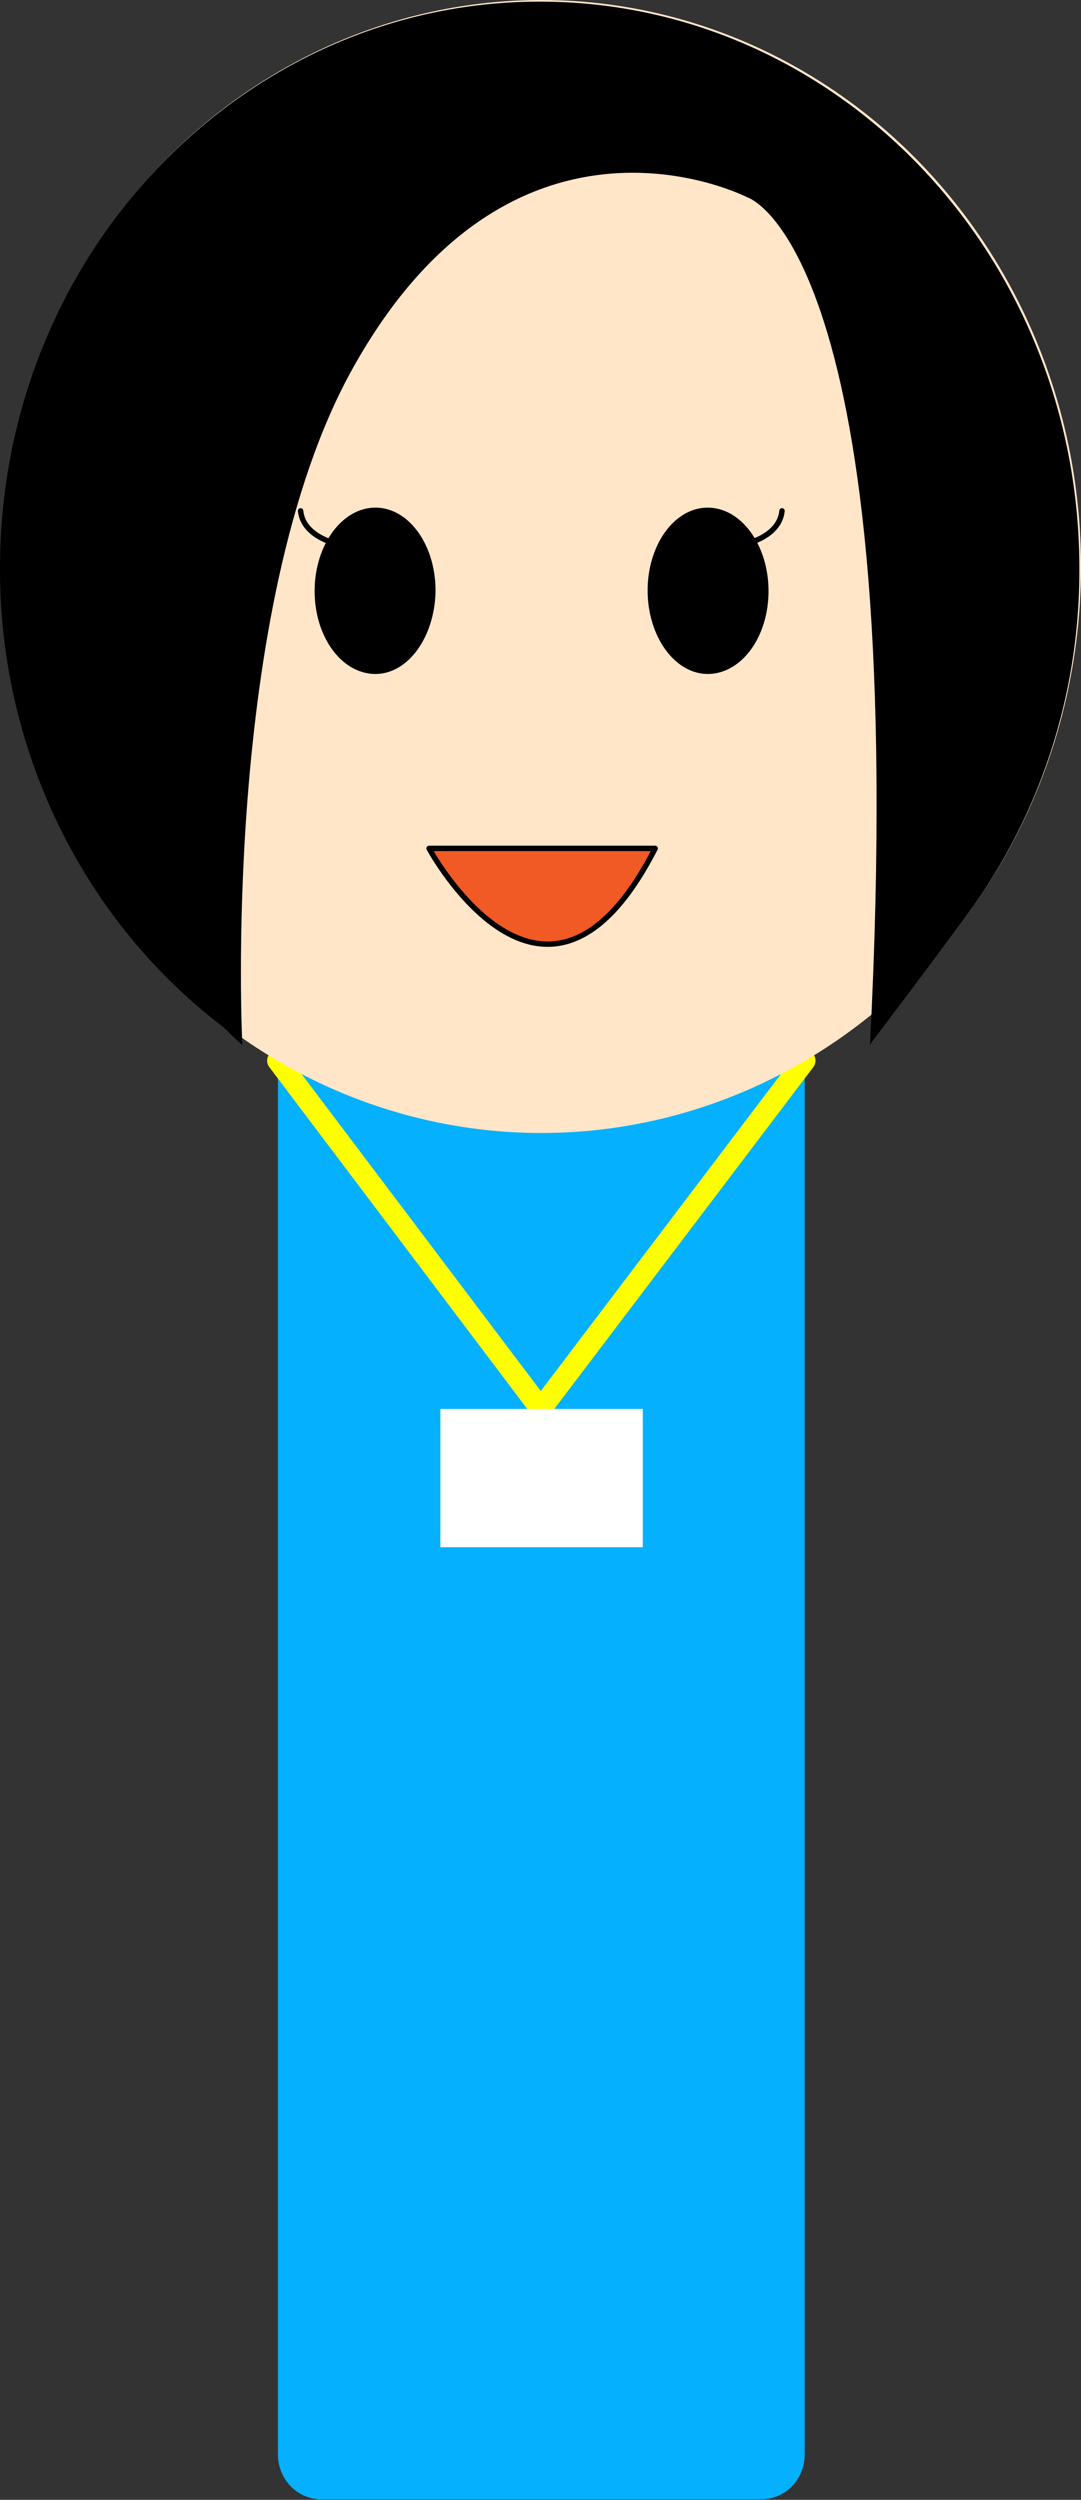 <?xml version="1.0" encoding="utf-8"?>
<!-- Generator: Adobe Illustrator 25.1.0, SVG Export Plug-In . SVG Version: 6.00 Build 0)  -->
<svg version="1.1" id="Layer_1" xmlns="http://www.w3.org/2000/svg" xmlns:xlink="http://www.w3.org/1999/xlink" x="0px" y="0px"
	 viewBox="0 0 200.3 462.9" style="enable-background:new 0 0 200.3 462.9;" xml:space="preserve">
<rect x="0" y="0" width="200.3" height="462.9" fill="#333333" stroke="none"/>
<style type="text/css">
	.st0{fill:#05B1FF;}
	.st1{fill:none;stroke:#FFFF00;stroke-width:4;stroke-linejoin:round;}
	.st2{fill:#FFFFFF;}
	.st3{fill:#FFE6C8;}
	.st4{fill:#F15A24;stroke:#000000;stroke-linecap:round;stroke-linejoin:round;}
	.st5{stroke:#000000;stroke-miterlimit:10;}
	.st6{fill:none;stroke:#000000;stroke-linecap:round;stroke-linejoin:round;}
</style>
<path class="st0" d="M59.5,112.5h81.6c4.4,0,8,3.7,8,8.3v333.7c0,4.6-3.6,8.3-8,8.3H59.5c-4.4,0-8-3.7-8-8.3V120.9
	C51.5,116.3,55.1,112.5,59.5,112.5z"/>
<polygon class="st1" points="51.5,196.4 100.2,260.9 149.1,196.4 "/>
<rect x="81.6" y="260.9" class="st2" width="37.5" height="25.6"/>
<ellipse class="st3" cx="100.3" cy="104.9" rx="100" ry="104.9"/>
<path d="M100,0.3C44.8,0.3,0,47.3,0,105.2c-0.1,34.6,16.3,67.1,43.7,86.7c0.1-4.4,0.3-8.9,0.5-13.3c0.1-1,0.1-1.9,0.2-2.9
	c-0.4-0.4-0.6-0.9-0.6-1.5c0-5.7,0.3-11.4,0.6-17c0.3-5,0.6-9.9,0.7-14.9s0.1-10,0.6-15c0.6-4.5,1.6-9,3-13.3
	c1.3-4.1,2.6-8.3,2.6-12.7c0-1.1,0.8-2,1.8-2c0.1,0,0.2,0,0.3,0c0.2-1,0.5-2.1,0.8-3.2c-1.1,0.1-2.1-0.7-2.2-1.8c0-0.3,0-0.5,0-0.8
	c2.7-9.6,7.4-18.4,12.1-27l0.8-1.5c1.1-4.4,2.5-8.6,4.2-12.7c0.5-1,1.6-1.3,2.6-0.8c0.2,0.1,0.3,0.2,0.4,0.3c0.8-1,1.8-1.8,2.9-2.3
	c4-4.9,8.9-9,14.8-10c0.4-0.3,0.8-0.5,1.1-0.7c4.9-7.9,10.7-15.2,17.3-21.7c1.3-1.3,4.1,0,3.3,2.1C110,23,108.6,27,107.2,31
	c5.1-1.6,10.4-2.4,15.7-2.4c5.6,0,11.4,0.9,16.1,4.2c0.7,0.4,1,1.2,0.9,2l0.2,0.1l0.4,0.1c0-0.6,0.1-1,0.1-1.6c0-1.1,0.9-2.1,2-2.1
	s2,0.9,2,2.1c0.1,1,0.2,2.1,0.3,3.1c0.6,0.3,1.2,0.7,1.8,1c1,0.6,1.5,2.4,0.4,3.3h-0.1l0.2,0.2c1.5,2.4,2.8,5,3.9,7.7
	c2.3,5.1,4.1,10.4,5.4,15.9c1.3,5.6,2,11.4,3.1,17.1c1.2,5.9,2.5,11.8,3.5,17.7c1,6.1,1.6,12.3,1.7,18.5c0.2,12.6-0.6,25.2-0.6,37.9
	c0,6.2,0,12.4-0.4,18.7c-0.3,4.1-0.6,8.2-0.9,12.3c23.6-20,37.2-49.9,37.1-81.5C200,47.3,155.2,0.3,100,0.3z"/>
<path d="M96.5,3.3c-175,82.9-51.6,190.2-51.6,190.2s-4.1-80.9,20.3-125c30.1-54.4,73.4-31.9,73.4-31.9s30.2,9.7,22.6,156.9
	c0,0,43.4-86.9,26.4-114s-43-70.7-84.5-68.1"/>
<path d="M183,163.7c-0.6,1.8-21.8,29.7-21.8,29.7l7.4-16.9"/>
<path class="st4" d="M121.4,157.1c-20.4,39.9-41.9,0-41.9,0H121.4z"/>
<path class="st5" d="M120.5,109.6c-0.1-8.2,4.6-15,10.5-15.1c5.9-0.1,10.8,6.5,10.9,14.7s-4.6,14.9-10.5,15.1
	S120.6,117.8,120.5,109.6z"/>
<path class="st6" d="M137.4,100.9c0,0,7-1.2,7.5-6.3"/>
<path class="st5" d="M80.2,109.6c0.1-8.2-4.6-15-10.5-15.1c-5.9-0.1-10.8,6.5-10.9,14.7s4.6,14.9,10.5,15.1S80,117.8,80.2,109.6z"/>
<path class="st6" d="M63.2,100.9c0,0-7-1.2-7.5-6.3"/>
</svg>
